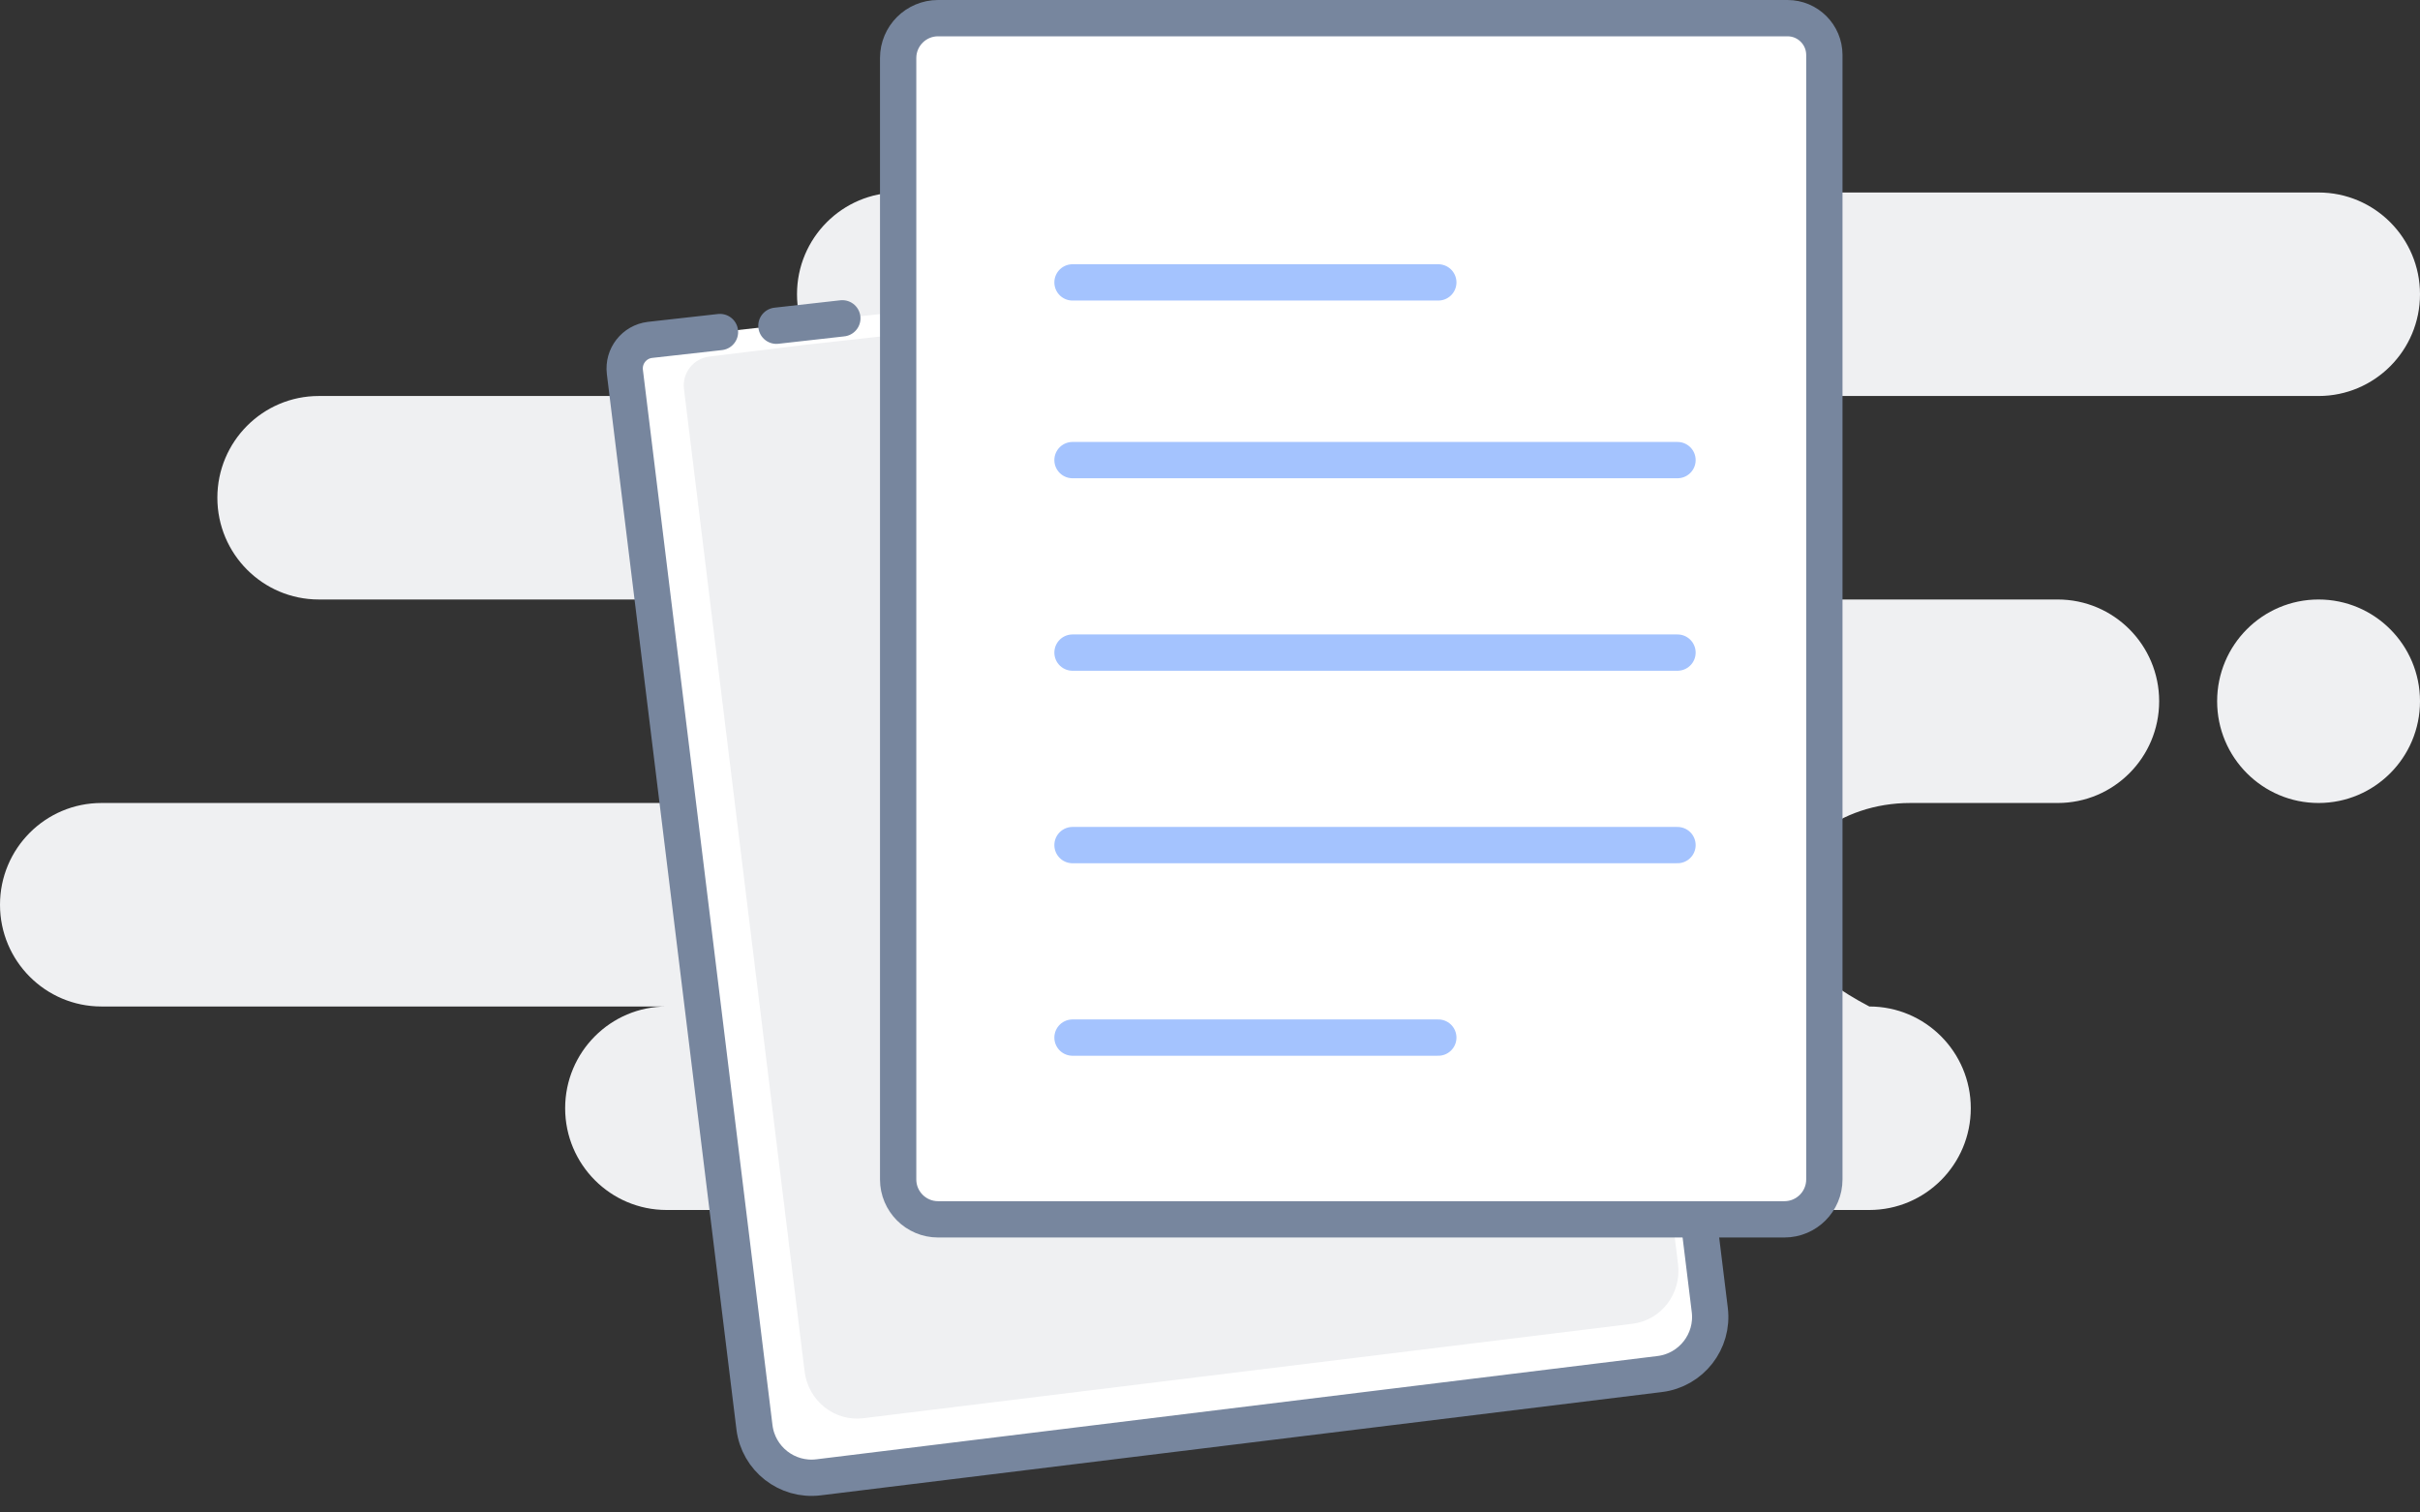<?xml version="1.0" encoding="UTF-8"?>
<svg width="88px" height="55px" viewBox="0 0 88 55" version="1.1" xmlns="http://www.w3.org/2000/svg" xmlns:xlink="http://www.w3.org/1999/xlink">
    <rect x="0" y="0" width="88" height="55" fill="#333333" stroke="none"/>
    <!-- Generator: Sketch 61.2 (89653) - https://sketch.com -->
    <title>Group 4</title>
    <desc>Created with Sketch.</desc>
    <g id="mobile-📱" stroke="none" stroke-width="1" fill="none" fill-rule="evenodd">
        <g id="sesionado---tab-grupo" transform="translate(-138, -598)">
            <g id="Group-9" transform="translate(16, 560)">
                <g id="Group-4" transform="translate(122, 38)">
                    <path d="M84.311,7 C86.349,7 88,8.657 88,10.7 C88,12.743 86.349,14.4 84.311,14.4 L63.234,14.4 C65.271,14.4 66.922,16.057 66.922,18.1 C66.922,20.143 65.271,21.8 63.234,21.8 L74.826,21.8 C76.864,21.8 78.515,23.457 78.515,25.5 C78.515,27.543 76.864,29.2 74.826,29.2 L69.465,29.2 C66.897,29.2 64.814,30.857 64.814,32.9 C64.814,34.262 65.868,35.496 67.976,36.6 C70.013,36.6 71.665,38.257 71.665,40.3 C71.665,42.343 70.013,44 67.976,44 L24.24,44 C22.202,44 20.551,42.343 20.551,40.3 C20.551,38.257 22.202,36.6 24.24,36.6 L3.689,36.6 C1.651,36.6 0,34.943 0,32.9 C0,30.857 1.651,29.2 3.689,29.2 L24.766,29.2 C26.804,29.2 28.455,27.543 28.455,25.5 C28.455,23.457 26.804,21.8 24.766,21.8 L11.593,21.8 C9.556,21.8 7.904,20.143 7.904,18.1 C7.904,16.057 9.556,14.4 11.593,14.4 L32.671,14.4 C30.633,14.4 28.982,12.743 28.982,10.7 C28.982,8.657 30.633,7 32.671,7 L84.311,7 Z M84.311,21.8 C86.349,21.8 88,23.457 88,25.5 C88,27.543 86.349,29.2 84.311,29.2 C82.274,29.2 80.623,27.543 80.623,25.5 C80.623,23.457 82.274,21.8 84.311,21.8 Z" id="Background" fill="#EFF0F2"></path>
                    <path d="M59.496,10.54 L60,46.326 L60,49.909 C60,51.064 59.064,52 57.91,52 L27.09,52 C25.936,52 25,51.064 25,49.909 L25,11.246 C25,10.668 25.468,10.2 26.045,10.2 C26.048,10.2 26.052,10.2 26.056,10.2 L28.609,10.227 M30.674,10.249 L33.086,10.274" id="Shape" stroke="#77869E" stroke-width="1.32" fill="#FFFFFF" stroke-linecap="round" transform="translate(42.5, 31) rotate(-7) translate(-42.5, -31) "></path>
                    <path d="M58.539,11.328 L59,44.707 L59,48.05 C59,49.127 58.145,50 57.09,50 L28.91,50 C27.855,50 27,49.127 27,48.05 L27,12.056 C27,11.473 27.473,11 28.056,11 L31.553,11 L31.553,11" id="Rectangle" fill="#EFF0F2" transform="translate(43, 30.5) rotate(-7) translate(-43, -30.5) "></path>
                    <path d="M34.112,0.66 C33.31,0.66 32.66,1.31 32.66,2.112 L32.66,42.888 C32.66,43.69 33.31,44.34 34.112,44.34 L64.888,44.34 C65.69,44.34 66.34,43.69 66.34,42.888 L66.34,2 C66.34,1.26 65.74,0.66 65,0.66 L34.112,0.66 Z" id="Rectangle" stroke="#77869E" stroke-width="1.32" fill="#FFFFFF"></path>
                    <path d="M39,10.269 L52.302,10.269 M39,16.731 L61,16.731 M39,23.731 L61,23.731 M39,30.731 L61,30.731 M39,37.731 L52.302,37.731" id="lines" stroke="#A4C3FE" stroke-width="1.32" stroke-linecap="round" stroke-linejoin="round"></path>
                </g>
            </g>
        </g>
    </g>
</svg>